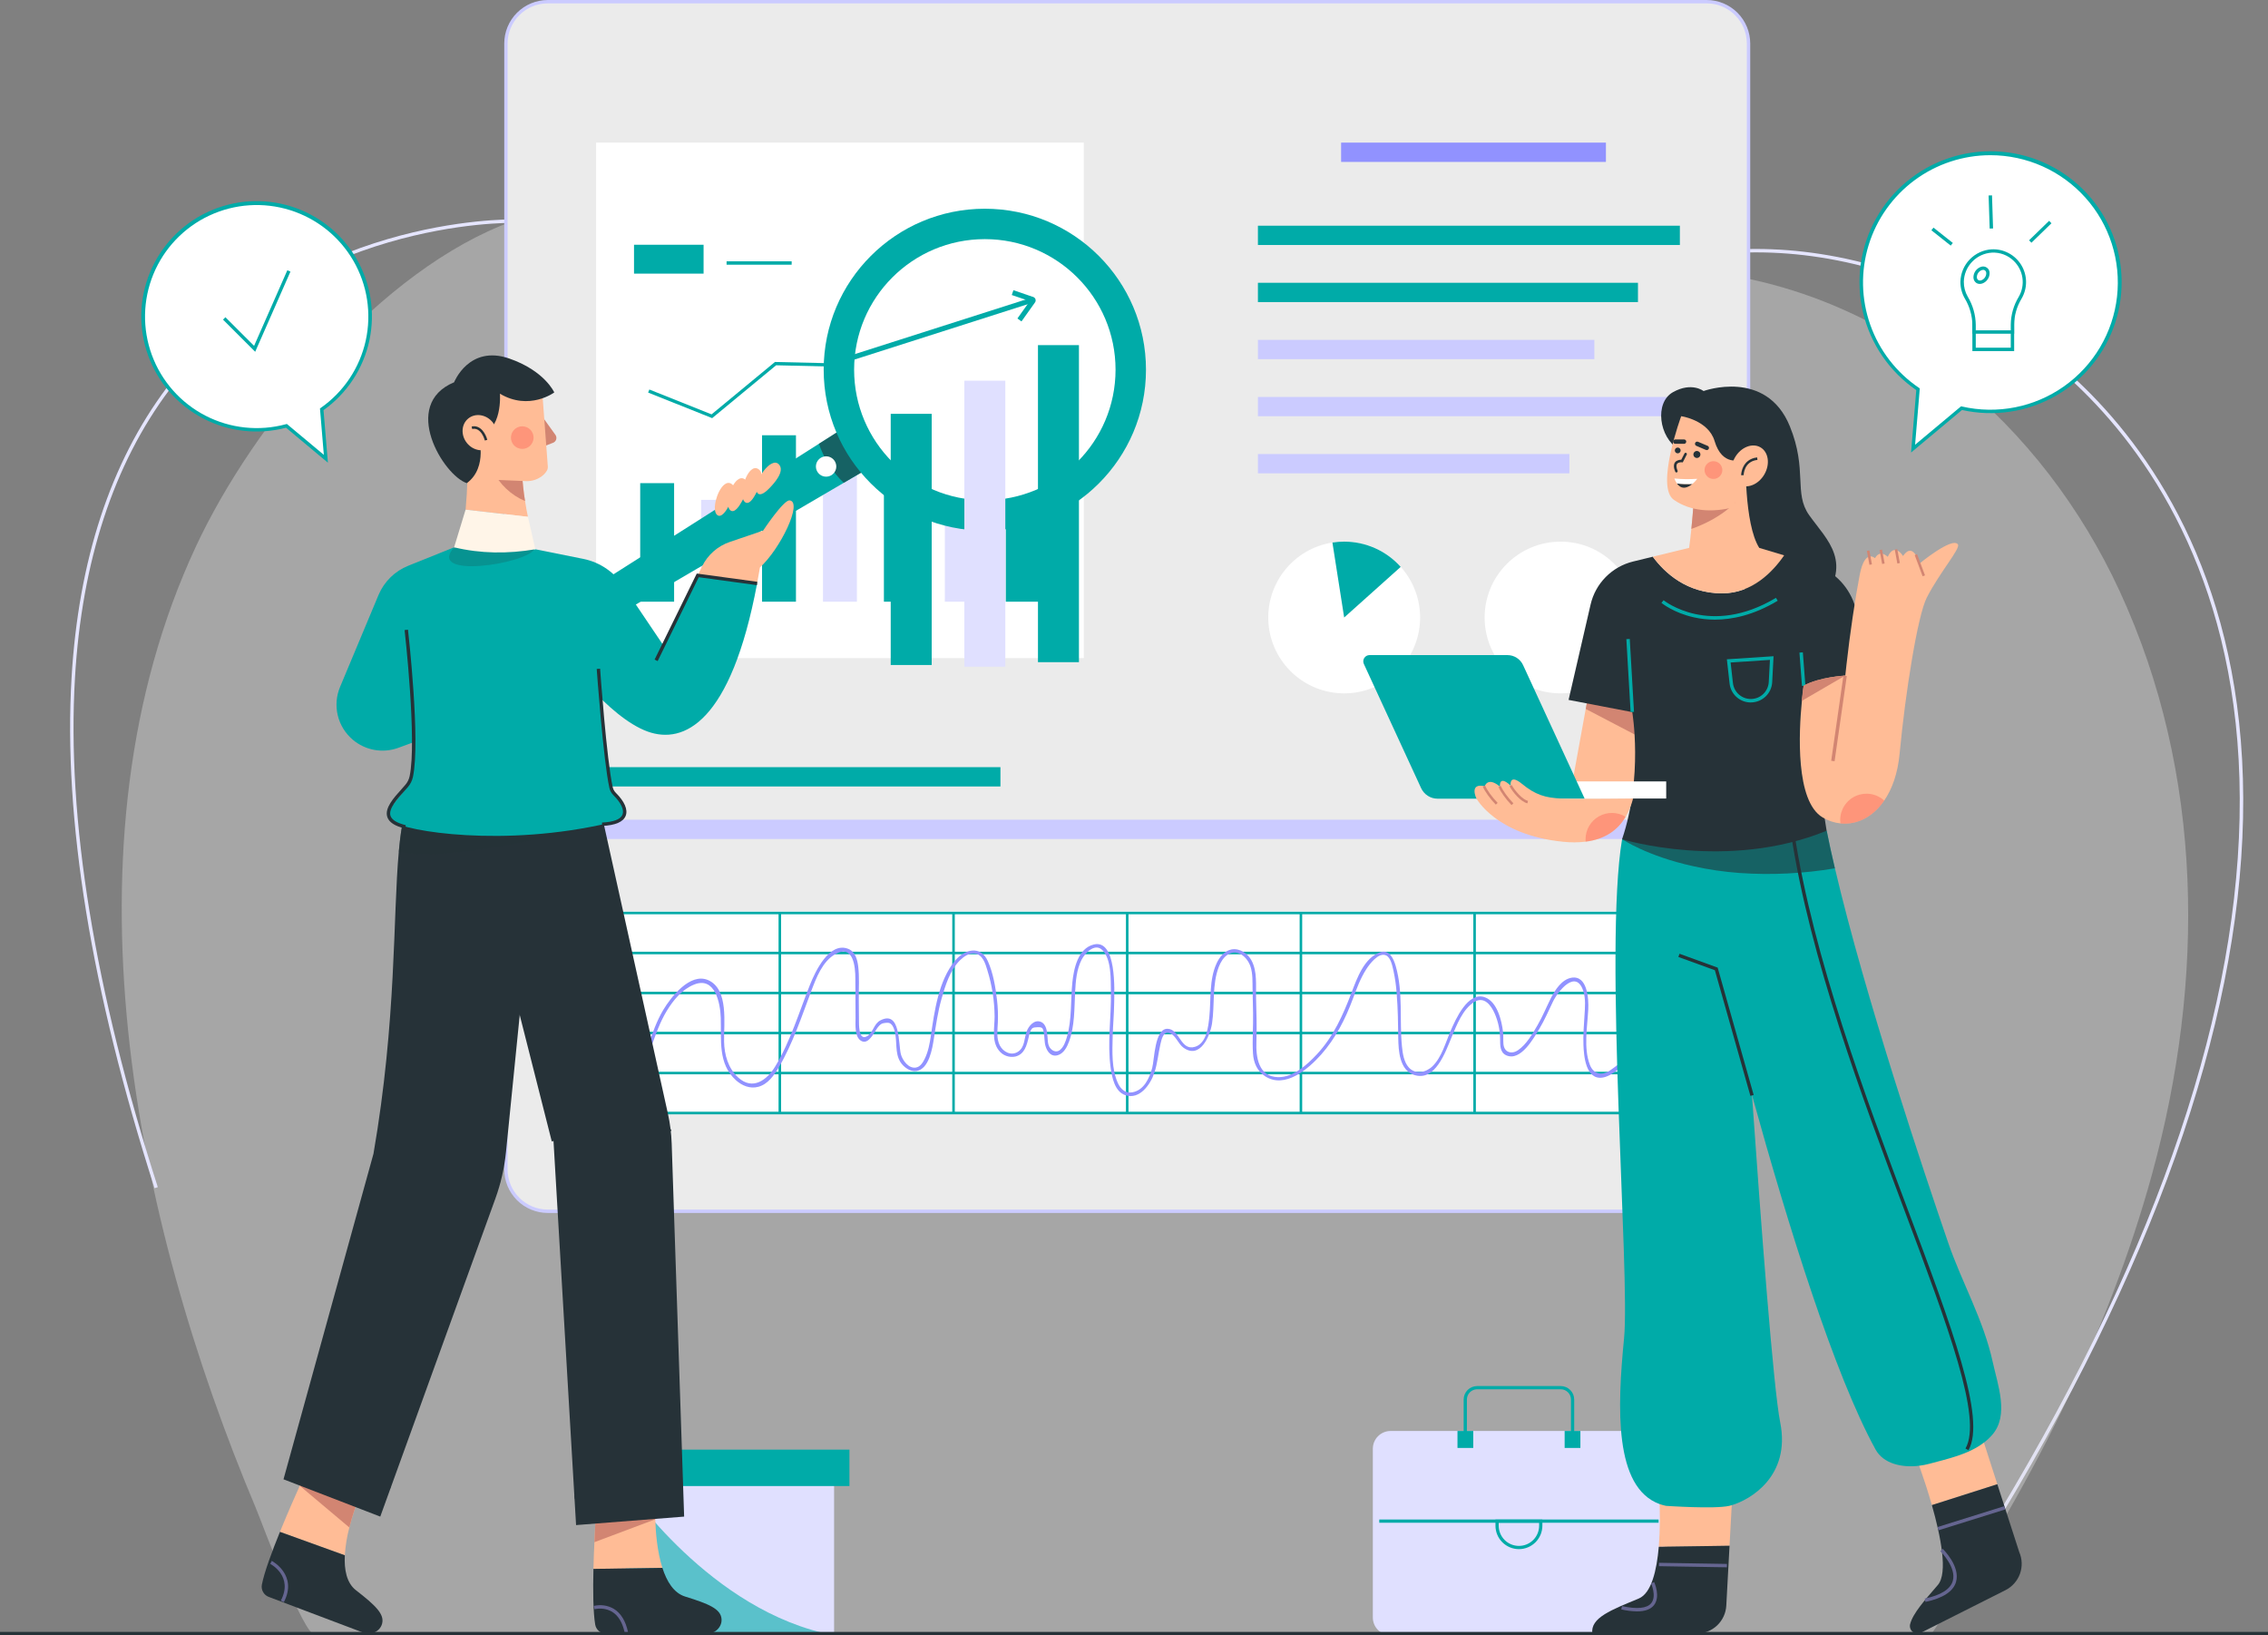 <svg width="344" height="248" viewBox="0 0 344 248" fill="none" xmlns="http://www.w3.org/2000/svg">
<rect x="0" y="0" width="344" height="248" fill="#808080" stroke="none"/>
<g clip-path="url(#clip0_165_1636)">
<path d="M301.476 233.219L301.039 232.952C325.992 192.426 338.996 155.809 339.688 124.115C340.405 91.341 327.679 71.302 316.879 60.262C306.506 49.659 292.927 42.284 278.642 39.485C265.253 36.87 252.141 38.53 242.68 44.041L242.421 43.597C251.989 38.024 265.228 36.339 278.739 38.979C293.127 41.789 306.802 49.215 317.258 59.891C328.128 71 340.935 91.16 340.214 124.115C339.509 155.908 326.478 192.612 301.476 233.219Z" fill="#E5E5FF"/>
<path opacity="0.4" d="M321.479 89.603C309.826 64.39 287.188 44.683 259.03 41.26C236.563 38.526 213.97 38.162 191.406 36.786C167.594 35.346 144.278 30.923 120.752 27.055C105.641 24.57 92.406 28.247 77.76 33.544C57.755 40.791 38.417 64.195 29.697 82.915C8.686 128.022 20.288 184.757 38.808 228.712C39.716 230.866 45.972 248 47.847 248H292.822C307.602 226.355 319.714 202.537 326.439 177.967C334.43 148.76 334.345 117.438 321.479 89.603Z" fill="#E0E0E0"/>
<path d="M23.444 180.193C13.824 150.235 9.589 124.191 10.856 102.774C11.908 84.962 16.765 70.169 25.287 58.803C44.819 32.772 77.439 33.278 77.767 33.286L77.754 33.801C77.437 33.801 45.062 33.288 25.697 59.116C17.235 70.399 12.415 85.102 11.369 102.811C10.108 124.162 14.335 150.144 23.934 180.036L23.444 180.193Z" fill="#E5E5FF"/>
<path d="M258.865 0.257H83.075C79.571 0.257 76.731 3.094 76.731 6.593V177.358C76.731 180.857 79.571 183.694 83.075 183.694H258.865C262.369 183.694 265.21 180.857 265.21 177.358V6.593C265.21 3.094 262.369 0.257 258.865 0.257Z" fill="#EBEBEB"/>
<path d="M258.863 183.951H83.075C81.326 183.946 79.651 183.25 78.416 182.014C77.18 180.778 76.486 179.104 76.483 177.358V6.595C76.485 4.849 77.18 3.174 78.415 1.938C79.651 0.702 81.326 0.005 83.075 0H258.863C260.614 0.002 262.293 0.697 263.531 1.933C264.769 3.17 265.465 4.847 265.467 6.595V177.358C265.465 179.106 264.768 180.782 263.53 182.018C262.292 183.254 260.614 183.949 258.863 183.951V183.951ZM83.075 0.514C81.461 0.516 79.914 1.158 78.773 2.298C77.632 3.438 76.99 4.983 76.988 6.595V177.358C76.99 178.97 77.632 180.514 78.773 181.654C79.914 182.793 81.461 183.435 83.075 183.437H258.863C260.477 183.435 262.025 182.794 263.166 181.655C264.308 180.515 264.95 178.97 264.952 177.358V6.595C264.951 4.983 264.308 3.437 263.167 2.297C262.025 1.157 260.478 0.516 258.863 0.514H83.075Z" fill="#CBCBFF"/>
<path d="M243.581 21.629H203.413V24.556H243.581V21.629Z" fill="#9192FF"/>
<path d="M254.795 34.229H190.796V37.156H254.795V34.229Z" fill="#00ABA8"/>
<path d="M248.438 42.885H190.796V45.812H248.438V42.885Z" fill="#00ABA8"/>
<path d="M241.82 51.544H190.796V54.471H241.82V51.544Z" fill="#CBCBFF"/>
<path d="M254.795 60.2H190.796V63.127H254.795V60.2Z" fill="#CBCBFF"/>
<path d="M238.038 68.856H190.796V71.784H238.038V68.856Z" fill="#CBCBFF"/>
<path d="M151.741 116.343H90.317V119.271H151.741V116.343Z" fill="#00ABA8"/>
<path d="M249.311 124.315H90.493V127.242H249.311V124.315Z" fill="#CBCBFF"/>
<path d="M164.383 21.629H90.415V99.806H164.383V21.629Z" fill="white"/>
<path d="M102.246 73.271H97.103V91.25H102.246V73.271Z" fill="#00ABA8"/>
<path d="M111.487 75.805H106.343V91.25H111.487V75.805Z" fill="#E0E0FF"/>
<path d="M120.728 66.009H115.584V91.248H120.728V66.009Z" fill="#00ABA8"/>
<path d="M129.97 67.818H124.827V91.25H129.97V67.818Z" fill="#E0E0FF"/>
<path d="M139.211 59.729H134.067V91.25H139.211V59.729Z" fill="#00ABA8"/>
<path d="M148.452 55.36H143.308V91.251H148.452V55.36Z" fill="#E0E0FF"/>
<path d="M157.694 51.463H152.551V91.25H157.694V51.463Z" fill="#00ABA8"/>
<path d="M108.016 63.413L98.306 59.533L98.491 59.071L107.927 62.839L117.543 54.893L126.512 55.102L153.548 38.429L153.809 38.853L126.648 55.604L117.718 55.397L108.016 63.413Z" fill="#00ABA8"/>
<path d="M106.716 37.117H96.165V41.497H106.716V37.117Z" fill="#00ABA8"/>
<path d="M120.075 39.629H110.204V40.143H120.075V39.629Z" fill="#00ABA8"/>
<path d="M236.701 105.15C243.063 105.15 248.22 100 248.22 93.647C248.22 87.294 243.063 82.143 236.701 82.143C230.339 82.143 225.182 87.294 225.182 93.647C225.182 100 230.339 105.15 236.701 105.15Z" fill="white"/>
<path d="M203.877 105.152C200.977 105.15 198.185 104.056 196.057 102.088C193.93 100.121 192.623 97.424 192.398 94.537C192.173 91.65 193.047 88.784 194.844 86.512C196.641 84.24 199.231 82.727 202.095 82.277C202.685 82.187 203.28 82.141 203.877 82.141C206.932 82.141 209.863 83.353 212.023 85.511C214.184 87.669 215.398 90.595 215.398 93.647C215.398 96.698 214.184 99.625 212.023 101.783C209.863 103.94 206.932 105.152 203.877 105.152V105.152Z" fill="white"/>
<path d="M203.877 93.649L202.095 82.277C202.684 82.187 203.28 82.141 203.877 82.141C205.495 82.139 207.096 82.48 208.574 83.14C210.051 83.8 211.372 84.765 212.45 85.972L203.877 93.649Z" fill="#00ABA8"/>
<path d="M249.74 138.196H91.669V168.539H249.74V138.196Z" fill="white"/>
<path d="M250.199 168.994H91.745V138.264H250.199V168.994ZM92.132 168.607H249.812V138.651H92.132V168.607Z" fill="#00ABA8"/>
<path d="M250.005 162.538H91.939V162.925H250.005V162.538Z" fill="#00ABA8"/>
<path d="M250.005 156.47H91.939V156.857H250.005V156.47Z" fill="#00ABA8"/>
<path d="M250.005 150.401H91.939V150.788H250.005V150.401Z" fill="#00ABA8"/>
<path d="M250.005 144.333H91.939V144.72H250.005V144.333Z" fill="#00ABA8"/>
<path d="M223.853 138.458H223.468V168.8H223.853V138.458Z" fill="#00ABA8"/>
<path d="M197.51 138.458H197.125V168.8H197.51V138.458Z" fill="#00ABA8"/>
<path d="M171.164 138.458H170.778V168.8H171.164V138.458Z" fill="#00ABA8"/>
<path d="M144.82 138.458H144.435V168.8H144.82V138.458Z" fill="#00ABA8"/>
<path d="M118.474 138.458H118.089V168.8H118.474V138.458Z" fill="#00ABA8"/>
<path d="M96.279 163.995C98.578 160.798 99.074 156.682 101.128 153.314C102.129 151.668 103.453 150.043 105.289 149.309C108.451 148.044 109.258 152.119 109.324 154.382C109.423 157.71 108.871 161.323 111.625 163.824C112.544 164.647 113.759 165.153 115.001 164.824C116.488 164.429 117.413 163.069 118.151 161.818C120.258 158.239 121.597 154.137 123.061 150.265C123.801 148.311 124.74 145.806 126.678 144.711C129.439 143.148 129.741 146.604 129.735 148.414C129.735 150.412 129.75 152.407 129.766 154.402C129.766 155.361 129.577 157.363 130.706 157.9C131.371 158.214 131.896 157.614 132.269 157.13C132.592 156.719 132.819 156.219 133.142 155.801C133.466 155.384 133.717 155.172 134.267 155.126C134.772 155.085 135.013 155.079 135.355 155.538C135.529 155.822 135.652 156.136 135.715 156.464C136.111 157.961 135.705 159.658 136.554 161.041C137.025 161.81 138.043 162.577 138.999 162.427C140.929 162.123 141.419 158.984 141.65 157.474C141.961 155.454 142.249 153.446 142.807 151.475C143.366 149.504 144.095 147.118 145.607 145.633C146.181 145.069 146.974 144.505 147.825 144.604C149.061 144.744 149.459 146.145 149.761 147.149C150.469 149.421 150.838 151.784 150.857 154.164C150.857 155.809 150.379 157.852 151.475 159.27C151.76 159.656 152.151 159.952 152.6 160.122C153.05 160.293 153.539 160.33 154.009 160.23C155.401 159.885 155.737 158.533 156.021 157.311C156.066 157.064 156.129 156.82 156.211 156.583C156.483 155.892 156.59 155.812 157.336 155.781C158.16 155.748 158.188 155.939 158.32 156.618C158.452 157.297 158.384 157.994 158.59 158.675C158.852 159.531 159.453 160.321 160.444 160.022C161.359 159.751 161.849 158.774 162.152 157.947C163.021 155.573 162.941 152.944 163.07 150.459C163.155 148.813 163.289 147.044 164.049 145.548C164.545 144.577 166.008 143.004 167.139 144.028C168.609 145.363 168.465 148.616 168.5 150.405C168.572 154.258 167.923 158.128 168.463 161.966C168.669 163.406 169.081 165.546 170.669 166.081C172.879 166.834 174.507 164.435 175.094 162.674C175.561 161.277 175.669 159.815 176 158.387C176.175 157.638 176.441 156.268 177.467 156.696C178.351 157.064 178.715 158.313 179.494 158.879C182.003 160.701 183.539 157.145 183.836 155.219C184.267 152.405 183.822 149.305 184.866 146.614C185.134 145.933 185.552 145.211 186.178 144.8C187.711 143.79 189.223 145.186 189.68 146.612C190.03 147.692 189.964 148.908 189.985 150.031C190.007 151.249 190.04 152.467 190.063 153.686C190.1 155.7 189.919 157.756 190.049 159.761C190.137 161.156 190.667 162.425 191.874 163.213C194.902 165.188 198.443 162.106 200.375 159.942C202.571 157.474 204.048 154.563 205.185 151.508C205.759 149.959 206.334 148.375 207.232 146.982C207.724 146.215 209.096 144.374 210.221 144.884C210.954 145.213 211.197 146.53 211.356 147.219C211.604 148.375 211.767 149.548 211.844 150.728C212.028 152.964 212.05 155.207 212.081 157.451C212.116 159.35 212.277 162.213 214.39 162.983C217.686 164.182 219.264 159.463 220.178 157.282C220.934 155.476 221.857 153.028 223.616 151.954C225.114 151.041 226.156 152.448 226.706 153.701C227.236 154.915 227.516 156.223 227.53 157.548C227.543 158.461 227.47 159.605 228.474 160.049C230.663 161.014 232.657 157.396 233.51 155.97C234.285 154.67 234.874 153.308 235.525 151.944C236.349 150.231 239.026 146.956 240.13 150.239C240.542 151.473 240.404 152.814 240.322 154.096C240.227 155.536 240.116 157.003 240.17 158.459C240.223 160.142 240.528 163.808 243.068 163.421C244.609 163.184 246.195 161.491 247.348 160.541C249.035 159.127 250.638 157.616 252.148 156.015C252.374 155.774 252.012 155.41 251.783 155.651C250.274 157.253 248.671 158.764 246.984 160.177C246.087 160.95 245.152 161.676 244.18 162.353C242.907 163.209 241.663 162.822 241.154 161.51C240.157 158.938 240.765 155.75 240.899 153.076C240.979 151.485 240.777 147.84 238.336 148.282C236.874 148.548 235.864 150.134 235.247 151.339C234.554 152.718 233.986 154.135 233.207 155.472C232.429 156.809 231.541 158.373 230.253 159.263C229.281 159.934 228.142 159.617 228.033 158.313C227.983 157.718 228.047 157.126 227.977 156.527C227.771 154.801 227.116 151.948 225.244 151.251C222.646 150.28 220.755 154.645 220.016 156.353C219.26 158.103 218.673 160.343 217.274 161.701C216.287 162.664 214.687 162.997 213.677 161.884C212.94 161.061 212.755 159.788 212.648 158.741C212.236 154.676 212.854 150.475 211.692 146.491C211.356 145.341 210.72 143.921 209.294 144.434C206.907 145.277 205.819 148.375 205.005 150.51C203.706 153.923 202.264 157.19 199.73 159.901C198.268 161.467 196.148 163.398 193.861 163.355C190.858 163.295 190.483 160.302 190.566 158.006C190.65 155.764 190.566 153.514 190.512 151.271C190.473 149.463 190.718 147.309 189.822 145.655C189.253 144.604 188.046 143.765 186.802 143.985C185.743 144.172 184.948 145.166 184.536 146.081C183.387 148.55 183.692 151.512 183.432 154.145C183.284 155.651 183.02 158.231 181.253 158.755C179.034 159.414 178.964 156.081 177.098 156.021C175.121 155.953 175.104 160.697 174.762 161.946C174.35 163.487 173.526 165.324 171.78 165.649C170.694 165.854 169.971 165.171 169.549 164.24C168.589 162.119 168.706 159.444 168.766 157.171C168.811 155.474 168.972 153.783 168.993 152.084C169.025 150.255 169.39 142.393 165.903 143.238C163.484 143.82 162.864 146.941 162.65 148.998C162.364 151.751 162.605 154.571 161.826 157.262C161.62 157.959 161.35 158.768 160.765 159.243C160.18 159.718 159.426 159.315 159.117 158.677C158.911 158.243 158.924 157.7 158.883 157.237C158.815 156.453 158.716 155.289 157.853 154.96C156.843 154.581 156.015 155.612 155.712 156.439C155.335 157.468 155.459 158.813 154.415 159.494C153.37 160.175 152.149 159.533 151.636 158.523C151.109 157.472 151.298 156.19 151.35 155.059C151.398 153.91 151.355 152.76 151.22 151.619C150.995 149.683 150.633 147.56 149.836 145.767C148.738 143.298 146.286 143.952 144.828 145.727C142.356 148.743 141.738 153.329 141.194 157.042C141.021 158.235 140.795 159.473 140.261 160.566C139.987 161.125 139.594 161.785 138.926 161.899C137.81 162.088 136.889 160.804 136.644 159.891C136.247 158.408 136.621 153.143 133.528 154.748C132.568 155.25 132.475 156.447 131.655 157.05C130.376 157.99 130.296 155.91 130.287 155.104C130.273 153.896 130.267 152.687 130.256 151.479C130.242 149.856 130.366 148.171 130.168 146.556C130.042 145.528 129.727 144.327 128.662 143.901C125.778 142.751 123.626 147.398 122.853 149.348C121.205 153.481 119.897 157.897 117.588 161.72C116.321 163.818 114.161 165.392 111.989 163.427C110.436 162.022 109.866 159.961 109.825 157.939C109.773 155.314 110.56 150.004 107.408 148.64C104.66 147.451 101.75 151.234 100.588 153.18C98.604 156.505 98.089 160.566 95.836 163.703C95.642 163.972 96.087 164.229 96.279 163.962V163.995Z" fill="#9192FF"/>
<path d="M249.841 217.013H210.928C209.435 217.013 208.225 218.222 208.225 219.712V245.299C208.225 246.79 209.435 247.998 210.928 247.998H249.841C251.333 247.998 252.543 246.79 252.543 245.299V219.712C252.543 218.222 251.333 217.013 249.841 217.013Z" fill="#E0E0FF"/>
<path d="M251.565 230.44H209.202V230.93H251.565V230.44Z" fill="#00ABA8"/>
<path d="M230.383 234.933C229.44 234.932 228.536 234.557 227.869 233.891C227.202 233.225 226.827 232.322 226.826 231.38V230.44H233.94V231.38C233.939 232.322 233.564 233.225 232.897 233.891C232.23 234.557 231.326 234.932 230.383 234.933V234.933ZM227.316 230.93V231.38C227.316 232.193 227.639 232.972 228.214 233.546C228.789 234.121 229.57 234.443 230.383 234.443C231.197 234.443 231.977 234.121 232.552 233.546C233.127 232.972 233.45 232.193 233.45 231.38V230.93H227.316Z" fill="#00ABA8"/>
<path d="M238.767 218.597H238.277V212.243C238.276 211.831 238.112 211.436 237.82 211.145C237.529 210.854 237.134 210.69 236.721 210.69H224.047C223.635 210.69 223.239 210.854 222.948 211.145C222.656 211.436 222.492 211.831 222.492 212.243V218.597H222.001V212.243C222.002 211.701 222.218 211.182 222.601 210.799C222.985 210.416 223.505 210.201 224.047 210.2H236.721C237.264 210.201 237.784 210.416 238.167 210.799C238.551 211.182 238.766 211.701 238.767 212.243V218.597Z" fill="#00ABA8"/>
<path d="M223.456 217.013H221.064V219.587H223.456V217.013Z" fill="#00ABA8"/>
<path d="M239.708 217.013H237.317V219.587H239.708V217.013Z" fill="#00ABA8"/>
<path d="M126.512 221.704H94.923V248H126.512V221.704Z" fill="#E0E0FF"/>
<path d="M128.839 219.842H92.598V225.365H128.839V219.842Z" fill="#00ABA8"/>
<path opacity="0.6" d="M126.514 248H94.923V225.283C94.923 225.283 107.717 244.486 126.514 248Z" fill="#00ABA8"/>
<path d="M301.909 23.279C297.718 23.279 293.637 24.621 290.267 27.108C286.897 29.596 284.414 33.098 283.185 37.099C281.955 41.1 282.043 45.389 283.436 49.337C284.828 53.284 287.452 56.682 290.921 59.029L290.169 68.04L297.521 61.897C300.209 62.513 302.996 62.556 305.701 62.021C308.406 61.487 310.968 60.389 313.219 58.797C315.469 57.206 317.358 55.158 318.761 52.787C320.164 50.417 321.05 47.777 321.361 45.041C321.672 42.304 321.4 39.533 320.565 36.909C319.729 34.285 318.348 31.866 316.512 29.812C314.675 27.758 312.425 26.114 309.909 24.988C307.392 23.862 304.666 23.279 301.909 23.279V23.279Z" fill="white"/>
<path d="M289.86 68.632L290.651 59.157C286.578 56.359 283.695 52.145 282.565 47.338C281.434 42.532 282.138 37.477 284.538 33.16C286.938 28.843 290.862 25.575 295.545 23.991C300.228 22.408 305.334 22.625 309.866 24.598C314.398 26.571 318.031 30.16 320.057 34.664C322.082 39.168 322.355 44.264 320.821 48.958C319.287 53.652 316.058 57.607 311.762 60.051C307.466 62.495 302.412 63.253 297.587 62.177L289.86 68.632ZM301.909 23.536C297.772 23.534 293.745 24.858 290.418 27.313C287.091 29.768 284.64 33.223 283.426 37.172C282.212 41.121 282.298 45.355 283.673 49.251C285.047 53.148 287.637 56.501 291.061 58.818L291.185 58.902L290.472 67.447L297.447 61.617L297.571 61.646C300.223 62.255 302.974 62.296 305.644 61.769C308.314 61.242 310.842 60.158 313.063 58.587C315.285 57.017 317.149 54.995 318.533 52.656C319.918 50.316 320.792 47.71 321.099 45.01C321.405 42.309 321.137 39.574 320.312 36.984C319.487 34.394 318.123 32.007 316.31 29.98C314.498 27.953 312.277 26.331 309.793 25.22C307.309 24.11 304.618 23.536 301.896 23.536H301.909Z" fill="#00ABA8"/>
<path d="M305.241 46.952H299.418V52.988H305.241V46.952Z" fill="white"/>
<path d="M305.499 53.245H299.161V46.695H305.499V53.245ZM299.676 52.731H304.984V47.209H299.676V52.731Z" fill="#00ABA8"/>
<path d="M307.054 42.782C307.055 42.058 306.89 41.344 306.57 40.694C306.251 40.044 305.786 39.477 305.211 39.035C304.637 38.594 303.968 38.29 303.257 38.148C302.547 38.005 301.813 38.028 301.112 38.215C300.412 38.401 299.764 38.746 299.218 39.223C298.672 39.699 298.244 40.295 297.966 40.963C297.687 41.632 297.567 42.355 297.613 43.078C297.66 43.8 297.872 44.502 298.234 45.13C298.987 46.385 299.395 47.817 299.418 49.281V50.355H305.242V49.229C305.264 47.785 305.67 46.372 306.418 45.136C306.835 44.422 307.055 43.609 307.054 42.782V42.782Z" fill="white"/>
<path d="M305.499 50.612H299.161V49.281C299.14 47.861 298.743 46.473 298.009 45.257C297.566 44.486 297.337 43.61 297.348 42.721C297.378 41.458 297.881 40.253 298.759 39.344C299.636 38.435 300.824 37.888 302.086 37.812C302.98 37.769 303.869 37.968 304.66 38.387C305.45 38.806 306.113 39.43 306.579 40.194C307.044 40.958 307.294 41.832 307.304 42.726C307.313 43.62 307.081 44.5 306.632 45.273C305.905 46.47 305.511 47.838 305.491 49.237L305.499 50.612ZM299.676 50.097H304.984V49.229C305.003 47.739 305.421 46.282 306.195 45.008C306.697 44.142 306.894 43.133 306.752 42.142C306.61 41.151 306.139 40.237 305.415 39.546C304.979 39.126 304.462 38.799 303.895 38.587C303.328 38.374 302.723 38.281 302.119 38.312C300.986 38.381 299.921 38.871 299.133 39.686C298.345 40.501 297.892 41.582 297.863 42.714C297.853 43.511 298.058 44.297 298.456 44.987C299.235 46.281 299.656 47.759 299.676 49.268V50.097Z" fill="#00ABA8"/>
<path d="M301.252 42.235C300.887 42.756 300.273 42.955 299.882 42.681C299.49 42.408 299.47 41.762 299.836 41.242C300.203 40.721 300.815 40.522 301.206 40.795C301.598 41.069 301.618 41.706 301.252 42.235Z" fill="white"/>
<path d="M300.285 43.058C300.088 43.06 299.895 43 299.733 42.887C299.605 42.792 299.5 42.668 299.429 42.525C299.357 42.382 299.32 42.224 299.321 42.064C299.322 41.718 299.429 41.38 299.628 41.096C299.827 40.812 300.109 40.596 300.436 40.478C300.586 40.419 300.749 40.398 300.909 40.417C301.07 40.436 301.223 40.494 301.355 40.587C301.488 40.679 301.595 40.803 301.668 40.947C301.741 41.091 301.777 41.251 301.773 41.412C301.777 41.759 301.669 42.098 301.466 42.379V42.379C301.27 42.666 300.987 42.882 300.658 42.996C300.538 43.036 300.412 43.057 300.285 43.058V43.058ZM300.8 40.925C300.73 40.926 300.661 40.938 300.594 40.96C300.372 41.041 300.181 41.19 300.048 41.385C299.911 41.577 299.839 41.806 299.842 42.042C299.841 42.124 299.859 42.205 299.894 42.279C299.93 42.353 299.983 42.418 300.048 42.468C300.117 42.51 300.196 42.536 300.277 42.543C300.357 42.55 300.439 42.537 300.514 42.507C300.737 42.427 300.928 42.279 301.06 42.083C301.196 41.891 301.268 41.661 301.266 41.426C301.267 41.344 301.25 41.263 301.214 41.189C301.178 41.115 301.125 41.05 301.06 41.001C300.983 40.949 300.893 40.921 300.8 40.922V40.925Z" fill="#00ABA8"/>
<path d="M293.263 34.519L292.943 34.921L295.876 37.247L296.196 36.844L293.263 34.519Z" fill="#00ABA8"/>
<path d="M302.139 29.627L301.624 29.644L301.785 34.663L302.299 34.646L302.139 29.627Z" fill="#00ABA8"/>
<path d="M310.798 33.49L307.759 36.442L308.118 36.811L311.157 33.859L310.798 33.49Z" fill="#00ABA8"/>
<path d="M56.154 47.995C56.154 44.4 55.025 40.896 52.927 37.975C50.829 35.054 47.866 32.863 44.457 31.711C41.047 30.559 37.361 30.503 33.918 31.55C30.475 32.599 27.447 34.698 25.261 37.554C23.075 40.41 21.839 43.878 21.729 47.471C21.619 51.064 22.64 54.601 24.647 57.585C26.654 60.569 29.548 62.85 32.92 64.106C36.293 65.363 39.975 65.532 43.449 64.59L49.422 69.585L48.804 62.084C51.075 60.501 52.93 58.393 54.209 55.94C55.489 53.487 56.156 50.761 56.154 47.995V47.995Z" fill="white"/>
<path d="M49.734 70.167L43.385 64.864C39.164 65.977 34.678 65.473 30.809 63.451C26.94 61.429 23.968 58.035 22.478 53.936C20.987 49.837 21.086 45.33 22.754 41.3C24.422 37.27 27.539 34.009 31.492 32.157C35.445 30.305 39.949 29.997 44.118 31.293C48.288 32.589 51.821 35.396 54.023 39.161C56.226 42.926 56.939 47.378 56.022 51.641C55.105 55.905 52.625 59.672 49.069 62.202L49.734 70.167ZM43.511 64.296L49.118 68.978L48.531 61.944L48.653 61.86C52.124 59.431 54.557 55.79 55.471 51.656C56.385 47.523 55.714 43.197 53.59 39.533C51.466 35.87 48.043 33.135 43.998 31.869C39.954 30.603 35.581 30.898 31.743 32.695C27.905 34.492 24.881 37.662 23.269 41.577C21.657 45.492 21.574 49.868 23.036 53.842C24.498 57.816 27.399 61.097 31.166 63.039C34.932 64.98 39.291 65.441 43.381 64.329L43.511 64.296Z" fill="#00ABA8"/>
<path d="M38.707 53.348L33.825 48.472L34.188 48.108L38.538 52.453L43.581 40.984L44.053 41.19L38.707 53.348Z" fill="#00ABA8"/>
<path d="M132.592 70.525L127.974 73.224L78.875 101.958C77.363 102.842 75.595 102.633 74.893 101.487C74.193 100.341 74.815 98.675 76.294 97.737L124.211 67.299L128.821 64.37L132.592 70.525Z" fill="#00ABA8"/>
<path opacity="0.6" d="M132.593 70.525L127.974 73.224C127.063 72.353 126.27 71.366 125.614 70.29C125.035 69.349 124.565 68.346 124.211 67.299L128.821 64.37L132.593 70.525Z" fill="#263238"/>
<path d="M126.104 72.064C125.843 72.222 125.541 72.3 125.235 72.287C124.93 72.275 124.635 72.172 124.389 71.992C124.142 71.812 123.954 71.563 123.849 71.277C123.744 70.99 123.726 70.679 123.798 70.382C123.87 70.086 124.029 69.817 124.254 69.611C124.478 69.404 124.76 69.269 125.061 69.222C125.363 69.174 125.672 69.218 125.95 69.346C126.227 69.475 126.46 69.682 126.619 69.943C126.725 70.115 126.795 70.308 126.827 70.508C126.858 70.708 126.85 70.913 126.802 71.11C126.754 71.307 126.668 71.493 126.548 71.656C126.428 71.82 126.277 71.958 126.104 72.064Z" fill="white"/>
<path d="M149.374 80.475C162.873 80.475 173.817 69.546 173.817 56.065C173.817 42.584 162.873 31.655 149.374 31.655C135.875 31.655 124.932 42.584 124.932 56.065C124.932 69.546 135.875 80.475 149.374 80.475Z" fill="#00ABA8"/>
<path d="M149.374 75.865C160.324 75.865 169.201 67 169.201 56.065C169.201 45.13 160.324 36.265 149.374 36.265C138.424 36.265 129.548 45.13 129.548 56.065C129.548 67 138.424 75.865 149.374 75.865Z" fill="white"/>
<path d="M141.314 62.759H135.1V100.851H141.314V62.759Z" fill="#00ABA8"/>
<path d="M152.483 57.736H146.268V101.108H152.483V57.736Z" fill="#E0E0FF"/>
<path d="M163.649 52.34H157.435V100.421H163.649V52.34Z" fill="#00ABA8"/>
<path d="M156.71 45.059L128.234 54.156L128.47 54.891L156.945 45.794L156.71 45.059Z" fill="#00ABA8"/>
<path d="M154.934 48.746L154.316 48.297L156.191 45.668L153.461 44.741L153.711 44.01L156.71 45.039C156.793 45.065 156.869 45.111 156.931 45.173C156.992 45.235 157.037 45.311 157.062 45.395C157.089 45.482 157.093 45.575 157.074 45.664C157.055 45.753 157.014 45.836 156.955 45.905L154.934 48.746ZM156.461 45.765H156.485H156.461ZM156.351 45.43C156.35 45.435 156.35 45.441 156.351 45.446V45.43Z" fill="#00ABA8"/>
<path d="M100.467 237.77C97.354 237.817 92.897 237.889 90.011 237.93C90.042 236.536 90.095 235.147 90.157 233.878C90.295 230.71 90.476 228.262 90.476 228.262L99.389 228.2C99.389 228.2 99.348 229.085 99.389 230.411C99.445 232.376 99.678 235.307 100.467 237.77Z" fill="#FFBC96"/>
<path d="M103.919 242.125C102.209 241.596 101.138 239.862 100.468 237.77L90.01 237.93C89.932 241.209 89.961 244.513 90.276 246.365C90.34 246.754 90.541 247.109 90.843 247.364C91.145 247.619 91.528 247.759 91.924 247.757H107.237C108.487 247.757 109.565 246.714 109.435 245.474C109.281 243.991 107.526 243.24 103.919 242.125Z" fill="#263238"/>
<path d="M99.389 230.411L90.157 233.878C90.295 230.71 90.476 228.262 90.476 228.262L99.389 228.2C99.389 228.2 99.348 229.085 99.389 230.411Z" fill="#D28572"/>
<path d="M94.754 247.623C94.427 246.074 93.778 244.996 92.822 244.421C92.021 243.97 91.079 243.837 90.184 244.046L90.041 243.552C91.072 243.297 92.161 243.449 93.082 243.976C94.167 244.628 94.899 245.828 95.257 247.519L94.754 247.623Z" fill="#656590"/>
<path d="M54.685 226.534C53.998 228.196 53.43 229.906 52.986 231.65C52.623 233.029 52.393 234.44 52.3 235.863L42.458 232.314C43.721 229.229 45.07 226.184 45.795 224.59L45.816 224.549C46.131 223.849 46.322 223.438 46.322 223.438L54.685 226.534Z" fill="#FFBC96"/>
<path d="M53.983 241.16C52.572 240.059 52.189 238.052 52.3 235.867L42.462 232.314C41.226 235.355 40.085 238.453 39.723 240.298C39.645 240.684 39.707 241.086 39.898 241.43C40.089 241.775 40.396 242.041 40.765 242.18L55.091 247.595C56.259 248.037 57.637 247.443 57.955 246.237C58.338 244.795 56.964 243.474 53.983 241.16Z" fill="#263238"/>
<path d="M54.686 226.534C53.998 228.196 53.43 229.906 52.986 231.65L45.523 225.371L45.806 224.59L45.826 224.549C46.141 223.849 46.333 223.438 46.333 223.438L54.686 226.534Z" fill="#D28572"/>
<path d="M43.052 242.977L42.596 242.738C44.514 239.066 41.134 237.245 40.99 237.171L41.227 236.715C41.272 236.735 45.21 238.852 43.052 242.977Z" fill="#656590"/>
<path d="M103.767 230L87.376 231.286L83.94 172.826L78.863 153.608L72.22 128.474L71.876 127.164L70.273 121.106L70.036 120.201L73.173 119.917L90.12 118.401L91.15 123.029L101.301 168.868C101.632 170.361 101.825 171.881 101.878 173.408L103.767 230Z" fill="#263238"/>
<path d="M80.166 140.601L78.862 153.608L76.751 174.663C76.51 177.088 75.968 179.473 75.138 181.764L57.677 230L43 224.343L56.647 174.972C60.163 154.647 59.582 139.048 60.488 129.153C60.546 128.536 60.608 127.946 60.674 127.376C61.04 124.346 61.605 121.945 62.569 120.2L70.273 121.106L75.701 121.743L76.879 126.728L77.118 127.734L80.166 140.601Z" fill="#263238"/>
<path opacity="0.6" d="M91.143 123.029L91.321 125C91.321 125 68.32 131.171 60.488 129.153C60.546 128.536 60.608 127.946 60.674 127.376C61.04 124.346 61.605 121.945 62.569 120.201L70.273 121.106L70.036 120.201L73.173 119.917L90.12 118.401L91.143 123.029Z" fill="#263238"/>
<path d="M83.691 173.106L76.001 142.773L69.7 140.759L69.857 140.27L76.43 142.37L76.465 142.508L84.189 172.978L83.691 173.106Z" fill="#263238"/>
<path d="M95.488 174.441L95.309 173.96C99.348 172.446 101.546 171.041 101.567 171.028L101.847 171.458C101.758 171.518 99.587 172.906 95.488 174.441Z" fill="#263238"/>
<path d="M75.804 179.598C73.185 179.307 70.59 178.832 68.038 178.177L68.172 177.681C70.697 178.328 73.265 178.798 75.855 179.088L75.804 179.598Z" fill="#263238"/>
<path d="M44.378 219.874L44.2 220.357L59.135 225.841L59.313 225.359L44.378 219.874Z" fill="#263238"/>
<path d="M103.491 225.632L87.141 226.782L87.177 227.295L103.527 226.145L103.491 225.632Z" fill="#263238"/>
<path d="M68.878 83.001L61.912 85.801C60.909 86.204 59.997 86.8 59.227 87.556C58.456 88.313 57.843 89.214 57.423 90.207L51.577 104.182C51.006 105.546 50.886 107.057 51.232 108.494C51.579 109.932 52.375 111.222 53.505 112.178V112.178C54.444 112.975 55.579 113.51 56.793 113.727C58.006 113.944 59.256 113.835 60.414 113.412L65.358 111.596L68.878 83.001Z" fill="#00ABA8"/>
<path d="M117.053 70.305C115.751 70.946 114.249 73.682 114.82 74.666C115.285 75.472 116.373 74.382 116.731 74.007C117.391 73.32 119.092 71.483 118.153 70.44C117.854 70.107 117.463 70.101 117.053 70.305Z" fill="#FFBC96"/>
<path d="M113.911 71.292C112.832 72.261 112.123 75.299 112.937 76.094C113.604 76.746 114.356 75.402 114.601 74.946C115.05 74.106 116.194 71.88 115.013 71.127C114.62 70.887 114.243 70.988 113.911 71.292Z" fill="#FFBC96"/>
<path d="M111.811 72.819C110.719 73.754 109.957 76.628 110.739 77.359C111.386 77.957 112.161 76.676 112.414 76.24C112.875 75.441 114.062 73.323 112.9 72.639C112.529 72.421 112.155 72.524 111.811 72.819Z" fill="#FFBC96"/>
<path d="M109.816 73.53C108.725 74.466 107.962 77.34 108.745 78.07C109.392 78.667 110.169 77.387 110.42 76.951C110.883 76.153 112.068 74.032 110.906 73.351C110.537 73.133 110.16 73.236 109.816 73.53Z" fill="#FFBC96"/>
<path d="M68.878 83.082L61.626 95.533C61.626 95.533 63.512 116.105 62.141 118.631C60.769 121.157 57.677 123.142 59.566 124.597C61.455 126.051 76.387 128.567 92.524 124.778C96.985 123.515 93.896 121.167 92.866 120.085C91.836 119.003 90.464 91.754 90.464 91.754L81.194 83.32L74.337 81.469L68.878 83.082Z" fill="#00ABA8"/>
<path opacity="0.2" d="M81.044 83.3C79.756 85.55 64.602 87.864 68.878 83.001L73.253 82.08L81.044 83.3Z" fill="#263238"/>
<path d="M100.677 97.959L94.703 89.101C94.017 87.987 93.109 87.027 92.035 86.28C90.962 85.532 89.745 85.013 88.462 84.756L81.201 83.3L85.485 99.372C85.485 99.372 92.18 108.759 98.232 110.943C103.662 112.906 110.863 109.682 114.834 88.486L105.831 87.251L100.677 97.959Z" fill="#00ABA8"/>
<path d="M119.774 75.886C118.863 75.77 115.741 80.473 115.741 80.473L110.692 82.189C109.776 82.5 108.932 82.99 108.209 83.631C107.485 84.272 106.896 85.05 106.477 85.92L105.831 87.26L114.834 88.494C114.983 87.702 115.129 86.893 115.267 86.052C118.357 83.258 121.791 76.143 119.774 75.886Z" fill="#FFBC96"/>
<path d="M82.43 63.424L84.249 65.954C84.32 66.055 84.367 66.172 84.385 66.295C84.404 66.418 84.393 66.543 84.354 66.661C84.315 66.779 84.249 66.886 84.161 66.973C84.073 67.061 83.965 67.127 83.847 67.165L81.899 67.916L80.529 64.864L82.43 63.424Z" fill="#D28572"/>
<path d="M70.623 77.289C70.902 74.201 70.993 71.099 70.897 68.001L79.217 68.603C79.149 69.549 79.134 70.499 79.171 71.446C79.235 72.968 79.389 74.484 79.635 75.986C79.765 76.809 79.913 77.607 80.074 78.379L70.623 77.289Z" fill="#FFBC96"/>
<path d="M79.635 75.987C77.511 75.085 75.781 73.452 74.759 71.385L79.171 71.446C79.235 72.968 79.389 74.484 79.635 75.987V75.987Z" fill="#D28572"/>
<path d="M70.621 77.287L68.878 83.001C72.893 83.966 77.005 84.007 81.194 83.3L80.074 78.377L70.621 77.287Z" fill="#FFF5E8"/>
<path d="M82.224 59.172L83.085 70.671C83.164 71.162 82.861 71.613 82.436 72.01C82.068 72.34 81.638 72.593 81.172 72.756C80.705 72.919 80.211 72.989 79.717 72.96L73.82 72.716L69.616 68.001L72.876 57.972L78.799 57.886L82.224 59.172Z" fill="#FFBC96"/>
<path d="M72.547 66.007C72.547 66.007 74.092 70.829 70.808 73.273C67.267 72.115 60.703 61.379 68.878 57.972C68.878 57.972 71.13 52.251 77.246 54.372C82.642 56.244 84.068 59.515 84.068 59.515C84.068 59.515 80.272 62.344 75.828 59.708C75.828 59.708 76.279 65.429 72.547 66.007Z" fill="#263238"/>
<path d="M74.724 64.041C75.686 65.23 75.591 66.898 74.518 67.768C73.445 68.638 71.787 68.385 70.825 67.19C69.863 65.995 69.96 64.333 71.031 63.463C72.102 62.592 73.764 62.85 74.724 64.041Z" fill="#FFBC96"/>
<path d="M73.538 66.805C73.515 66.721 73.002 64.761 71.62 65.061L71.538 64.683C72.936 64.38 73.703 65.878 73.913 66.711L73.538 66.805Z" fill="#263238"/>
<path opacity="0.4" d="M80.885 66.758C81.103 65.837 80.531 64.914 79.609 64.697C78.687 64.48 77.763 65.05 77.545 65.971C77.327 66.892 77.899 67.815 78.821 68.032C79.743 68.25 80.667 67.68 80.885 66.758Z" fill="#FE5B52"/>
<path d="M61.436 125.648C59.875 125.277 58.991 124.697 58.736 123.879C58.324 122.544 59.7 121.013 60.917 119.664C61.106 119.458 61.292 119.252 61.459 119.046C61.793 118.667 62.024 118.209 62.13 117.715C63.259 112.367 61.389 95.721 61.368 95.554L61.881 95.496C61.959 96.183 63.78 112.394 62.635 117.82C62.51 118.4 62.239 118.938 61.848 119.384C61.679 119.59 61.492 119.795 61.3 120.001C60.229 121.188 58.898 122.663 59.226 123.718C59.432 124.335 60.204 124.821 61.556 125.142L61.436 125.648Z" fill="#263238"/>
<path d="M91.333 125.257L91.31 124.743C93.069 124.665 94.145 124.247 94.421 123.531C94.697 122.815 94.192 121.735 93.028 120.583C92.726 120.281 92.517 119.898 92.429 119.481C91.502 115.325 90.517 101.583 90.507 101.448L91.02 101.411C91.02 101.548 92.013 115.251 92.931 119.369C92.999 119.69 93.159 119.985 93.391 120.217C94.725 121.54 95.263 122.782 94.903 123.714C94.542 124.646 93.339 125.168 91.333 125.257Z" fill="#263238"/>
<path d="M99.75 100.256L99.286 100.03L105.682 86.98L114.869 88.231L114.801 88.741L105.981 87.539L99.75 100.256Z" fill="#263238"/>
<path d="M254.653 68.171C251.606 66.32 250.918 61.058 253.753 59.472C256.587 57.886 258.387 59.301 258.387 59.301C258.387 59.301 267.885 55.841 271.476 64.65C274.178 71.292 272.032 74.764 274.393 78.107C277.083 81.915 281.396 85.349 275.767 92.034L262.635 88.829L259.201 72.681L254.653 68.171Z" fill="#263238"/>
<path d="M300.1 216.269L290.443 220.508C290.443 220.508 291.83 224.09 293.018 228.254L302.947 225.086L300.1 216.269Z" fill="#FFBC96"/>
<path d="M302.946 225.086L293.018 228.254C294.377 233.024 295.475 238.562 293.924 240.368C291.905 242.717 290.146 244.659 289.724 246.293C289.667 246.506 289.673 246.732 289.742 246.942C289.81 247.152 289.937 247.339 290.109 247.478C290.28 247.618 290.489 247.706 290.709 247.73C290.929 247.755 291.151 247.716 291.349 247.617L304.178 241.156C305.202 240.64 305.989 239.752 306.377 238.675C306.765 237.597 306.725 236.412 306.265 235.363L302.946 225.086Z" fill="#263238"/>
<path d="M303.996 228.421L293.866 231.585L294.019 232.076L304.15 228.912L303.996 228.421Z" fill="#656590"/>
<path d="M292.042 242.937L291.935 242.433C294.394 241.913 295.824 241.012 296.188 239.759C296.786 237.692 294.322 235.273 294.297 235.248L294.656 234.88C294.767 234.987 297.364 237.542 296.683 239.903C296.262 241.351 294.701 242.374 292.042 242.937Z" fill="#656590"/>
<path d="M262.806 225.629L251.649 226.657C251.815 229.297 251.797 231.946 251.596 234.583L262.328 234.425L262.806 225.629Z" fill="#FFBC96"/>
<path d="M251.596 234.577C251.293 238.091 250.494 241.617 248.56 242.423C244.44 244.137 241.177 245.336 241.521 247.737H257.359C258.506 247.736 259.609 247.297 260.441 246.51C261.274 245.722 261.773 244.647 261.836 243.503L262.328 234.419L251.596 234.577Z" fill="#263238"/>
<path d="M251.634 237.005L251.625 237.519L261.925 237.69L261.934 237.176L251.634 237.005Z" fill="#656590"/>
<path d="M248.296 244.375C247.491 244.361 246.69 244.259 245.906 244.073L246.02 243.571C248.285 244.075 249.812 243.919 250.452 243.123C251.307 242.063 250.436 240.156 250.428 240.138L250.893 239.926C250.934 240.016 251.905 242.145 250.852 243.452C250.356 244.065 249.499 244.375 248.296 244.375Z" fill="#656590"/>
<path d="M262.659 228.268C262.538 228.308 262.415 228.342 262.291 228.369C260.06 228.883 252.679 228.369 252.679 228.369C252.354 228.299 252.034 228.209 251.721 228.097C244.821 225.587 245.29 213.539 246.327 203C247.278 193.332 243.237 144.026 246.028 127.273L263.494 123.455L263.597 126.392L263.803 132.389L264.173 142.998C264.173 142.998 264.833 153.263 265.735 166.126C267.084 185.412 268.979 210.544 270.009 215.687C271.657 223.88 265.45 227.455 262.659 228.268Z" fill="#00ABA8"/>
<path d="M302.185 217.585C301.806 218.026 301.379 218.424 300.914 218.772C298.565 220.578 295.397 221.241 292.619 221.994C292.12 222.128 291.612 222.226 291.098 222.286C288.509 222.605 285.681 222.012 284.472 219.817C278.269 208.534 271.288 186.136 265.747 166.126C261.698 151.52 258.429 138.169 256.801 131.36C256.084 128.353 255.689 126.629 255.689 126.629L263.603 126.392L277.06 125.981C277.427 127.791 277.843 129.7 278.313 131.679C282.904 151.259 291.953 178.17 295.496 188.473C297.624 194.644 300.852 200.141 302.259 206.6C303.009 210.025 304.753 214.623 302.185 217.585Z" fill="#00ABA8"/>
<path opacity="0.6" d="M278.306 131.683C273.519 132.494 268.652 132.73 263.809 132.389C261.452 132.216 259.112 131.872 256.805 131.36C249.754 129.809 246.038 127.269 246.038 127.269L263.504 123.451L263.607 126.388L277.064 125.977C277.42 127.795 277.836 129.704 278.306 131.683Z" fill="#263238"/>
<path d="M265.492 166.194L260.105 147.139L254.564 145.127L254.741 144.643L260.529 146.746L260.564 146.873L265.988 166.056L265.492 166.194Z" fill="#263238"/>
<path d="M298.563 219.928L298.116 219.671C300.716 215.166 295.504 201.276 288.909 183.692C282.505 166.618 274.533 145.369 271.649 126.411L272.16 126.333C275.044 145.238 282.995 166.461 289.391 183.521C296.036 201.223 301.282 215.211 298.563 219.928Z" fill="#263238"/>
<path d="M249.771 111.077C249.153 115.422 248.216 121.101 248.216 121.101H238.044L240.516 107.508L241.134 104.13C241.134 104.13 249.888 106.187 250.276 106.187C250.424 106.187 250.156 108.376 249.771 111.077Z" fill="#FFBC96"/>
<path d="M249.771 111.077L249.307 112.106L240.522 107.514L241.14 104.136C241.14 104.136 249.894 106.193 250.282 106.193C250.424 106.187 250.156 108.376 249.771 111.077Z" fill="#D28572"/>
<path d="M247.573 107.985C247.573 107.985 249.246 117.757 246.028 127.273C246.028 127.273 261.992 132.157 277.054 125.985L273.577 104.001L274.737 92.816L251.693 93.071L243.838 95.642L247.573 107.985Z" fill="#263238"/>
<path d="M281.248 91.563C280.746 90.132 279.913 88.839 278.816 87.79C277.719 86.742 276.39 85.966 274.936 85.528L270.61 84.223C268.868 86.758 265.757 89.983 261.217 89.983C255.882 89.983 252.535 86.924 250.689 84.429L247.7 85.157C246.127 85.54 244.691 86.353 243.553 87.504C242.415 88.654 241.619 90.098 241.255 91.674L237.916 106.144L247.573 107.996L247.828 96.941L272.934 95.772L273.577 104.001C273.577 104.001 280.83 100.828 285.637 104.087L281.248 91.563Z" fill="#263238"/>
<path d="M292.245 90.629C290.855 93.345 288.985 105.118 288.126 114.286C287.843 117.3 286.982 119.676 285.792 121.408C284.041 123.969 281.561 125.131 279.149 124.874C278.194 124.774 277.274 124.465 276.452 123.969C272.306 121.517 272.835 111.036 273.301 106.319C273.445 104.9 273.577 104.001 273.577 104.001C276.024 102.653 279.886 102.458 279.886 102.458C279.938 101.927 279.999 101.392 280.061 100.843C280.586 96.111 281.384 90.732 282.076 87.159C282.846 83.172 284.391 84.653 284.391 84.653C285.166 83.234 286.323 84.448 286.323 84.448C287.353 82.185 288.641 84.318 288.641 84.318C290.247 82.006 291.129 85.476 291.129 85.476C291.129 85.476 296.118 81.362 296.967 82.559C297.395 83.172 294.219 86.772 292.245 90.629Z" fill="#FFBC96"/>
<path d="M252.722 118.505H231.094V121.099H252.722V118.505Z" fill="white"/>
<path d="M240.355 121.124H218.047C217.521 121.124 217.006 120.974 216.564 120.69C216.121 120.407 215.769 120.003 215.55 119.526L206.862 100.689C206.795 100.545 206.766 100.386 206.777 100.228C206.788 100.07 206.839 99.918 206.924 99.784C207.01 99.651 207.128 99.541 207.267 99.465C207.406 99.389 207.562 99.349 207.721 99.349H228.647C229.144 99.35 229.632 99.492 230.051 99.76C230.47 100.028 230.803 100.41 231.012 100.861L240.355 121.124Z" fill="#00ABA8"/>
<path d="M247.701 121.101C247.451 122.072 247.07 123.005 246.568 123.872C245.373 125.888 243.457 127.273 240.508 127.641C239.377 127.777 238.234 127.783 237.103 127.658C226.879 126.643 223.919 121.058 223.919 121.058C223.919 121.058 222.78 118.688 225.194 119.234C225.194 119.234 225.65 117.728 227.512 119.299C227.512 119.299 227.291 117.434 229.125 119.141C229.125 119.141 228.867 117.242 230.859 118.884C232.851 120.525 234.404 121.003 236.818 121.101C239.233 121.2 247.701 121.101 247.701 121.101Z" fill="#FFBC96"/>
<path d="M247.193 96.9L246.679 96.93L247.323 107.987L247.837 107.957L247.193 96.9Z" fill="#00ABA8"/>
<path d="M260.107 93.972C259.033 93.974 257.961 93.857 256.912 93.622C253.841 92.931 252.074 91.489 252 91.427L252.327 91.03C252.397 91.088 259.355 96.665 269.368 90.666L269.632 91.106C265.961 93.308 262.705 93.972 260.107 93.972Z" fill="#00ABA8"/>
<path d="M273.446 98.932L272.932 98.971L273.318 104.029L273.832 103.99L273.446 98.932Z" fill="#00ABA8"/>
<path d="M265.553 106.531C264.755 106.533 263.985 106.24 263.39 105.708C262.796 105.176 262.419 104.443 262.334 103.651L261.922 99.987L269.004 99.52L268.798 103.461C268.752 104.279 268.398 105.05 267.807 105.618C267.216 106.186 266.431 106.51 265.611 106.525L265.553 106.531ZM262.492 100.468L262.845 103.597C262.923 104.274 263.254 104.897 263.77 105.343C264.286 105.789 264.951 106.026 265.633 106.006C266.316 105.986 266.966 105.711 267.455 105.236C267.944 104.761 268.238 104.119 268.277 103.439L268.456 100.075L262.492 100.468Z" fill="#00ABA8"/>
<path d="M279.602 102.451L277.751 115.372L278.261 115.445L280.111 102.524L279.602 102.451Z" fill="#D28572"/>
<path d="M287.77 83.276L287.391 83.346L287.779 85.459L288.159 85.389L287.77 83.276Z" fill="#D28572"/>
<path d="M285.463 83.344L285.084 83.413L285.473 85.526L285.852 85.457L285.463 83.344Z" fill="#D28572"/>
<path d="M283.538 83.475L283.158 83.544L283.547 85.657L283.926 85.587L283.538 83.475Z" fill="#D28572"/>
<path d="M290.776 84.043L290.413 84.179L291.615 87.393L291.977 87.258L290.776 84.043Z" fill="#D28572"/>
<path d="M279.88 102.456L273.268 106.302C273.412 104.883 273.546 103.982 273.546 103.982C275.991 102.635 279.88 102.456 279.88 102.456Z" fill="#D28572"/>
<path opacity="0.4" d="M285.792 121.408C284.041 123.969 281.561 125.131 279.149 124.874C279.125 124.703 279.113 124.529 279.114 124.356C279.113 123.583 279.338 122.827 279.76 122.179C280.182 121.532 280.783 121.02 281.491 120.708C282.198 120.396 282.982 120.296 283.745 120.42C284.509 120.544 285.22 120.887 285.792 121.408V121.408Z" fill="#FE5B52"/>
<path opacity="0.4" d="M246.567 123.872C245.373 125.888 243.457 127.273 240.507 127.641C240.496 127.519 240.49 127.396 240.491 127.273C240.491 126.564 240.68 125.869 241.038 125.257C241.397 124.646 241.912 124.141 242.531 123.795C243.15 123.448 243.851 123.273 244.56 123.287C245.269 123.3 245.962 123.502 246.567 123.872V123.872Z" fill="#FE5B52"/>
<path d="M231.677 121.826C230.659 121.62 229.386 120.054 228.96 119.23L229.302 119.053C229.743 119.9 230.95 121.289 231.753 121.447L231.677 121.826Z" fill="#D28572"/>
<path d="M229.265 122.093C228.402 121.206 227.617 120.102 227.285 119.345L227.642 119.195C227.944 119.913 228.709 120.968 229.543 121.824L229.265 122.093Z" fill="#D28572"/>
<path d="M226.877 122.027C226.014 121.143 225.219 120.038 224.898 119.281L225.254 119.131C225.557 119.847 226.321 120.904 227.154 121.76L226.877 122.027Z" fill="#D28572"/>
<path d="M270.612 84.221C268.866 86.755 265.755 89.981 261.217 89.981C255.884 89.981 252.537 86.922 250.691 84.427L256.197 83.084C256.331 82.096 256.445 81.135 256.537 80.224C256.609 79.51 256.671 78.827 256.729 78.177C256.822 77.114 256.883 76.151 256.935 75.33C257.001 74.203 257.032 73.349 257.048 72.876C257.048 72.602 257.048 72.465 257.048 72.465L264.773 69.379C264.773 69.379 264.515 79.407 266.833 83.088L270.612 84.221Z" fill="#FFBC96"/>
<path d="M263.193 76.178C263.193 76.178 261.133 78.591 256.538 80.216C256.61 79.502 256.671 78.819 256.729 78.169C256.822 77.106 256.884 76.143 256.935 75.322L263.193 76.178Z" fill="#D28572"/>
<path d="M254.997 63.115C254.997 63.115 251.048 73.829 253.88 75.801C256.399 77.554 259.716 77.772 262.979 76.914L265.123 69.63L263.836 62.514L254.997 63.115Z" fill="#FFBC96"/>
<path d="M264.009 69.714C264.009 69.714 261.219 70.782 260.06 66.886C259.116 63.716 254.997 63.115 254.997 63.115L256.661 61.572L264.6 61.367L267.519 64.923L266.532 69.552L264.009 69.714Z" fill="#263238"/>
<path d="M267.612 71.943C268.512 70.385 268.244 68.547 267.012 67.837C265.781 67.127 264.052 67.814 263.152 69.372C262.251 70.929 262.52 72.767 263.751 73.478C264.983 74.188 266.711 73.501 267.612 71.943Z" fill="#FFBC96"/>
<path d="M264.47 72.064H264.083C264.083 72.039 264.134 69.64 266.518 69.367L266.561 69.749C264.52 69.969 264.47 71.967 264.47 72.064Z" fill="#263238"/>
<path d="M254.469 68.751C254.713 68.751 254.91 68.555 254.91 68.311C254.91 68.068 254.713 67.871 254.469 67.871C254.226 67.871 254.028 68.068 254.028 68.311C254.028 68.555 254.226 68.751 254.469 68.751Z" fill="#263238"/>
<path d="M257.911 68.92C257.912 69.026 257.881 69.129 257.822 69.217C257.764 69.305 257.68 69.374 257.583 69.414C257.485 69.455 257.378 69.465 257.274 69.445C257.17 69.424 257.075 69.374 257 69.299C256.926 69.224 256.875 69.129 256.854 69.026C256.834 68.922 256.845 68.815 256.885 68.717C256.926 68.62 256.995 68.537 257.083 68.478C257.171 68.42 257.274 68.389 257.38 68.389C257.521 68.39 257.655 68.446 257.755 68.546C257.855 68.645 257.911 68.779 257.911 68.92Z" fill="#263238"/>
<path d="M255.425 67.309H254.111C254.022 67.309 253.937 67.274 253.874 67.212C253.812 67.15 253.776 67.065 253.775 66.976V66.976C253.775 66.932 253.784 66.888 253.801 66.848C253.818 66.807 253.843 66.77 253.874 66.739C253.905 66.708 253.942 66.683 253.983 66.666C254.023 66.65 254.067 66.641 254.111 66.641H255.425C255.469 66.641 255.513 66.65 255.554 66.666C255.595 66.683 255.632 66.708 255.663 66.739C255.694 66.77 255.719 66.807 255.736 66.848C255.752 66.888 255.761 66.932 255.761 66.976V66.976C255.761 67.065 255.725 67.15 255.662 67.212C255.599 67.274 255.514 67.309 255.425 67.309V67.309Z" fill="#263238"/>
<path d="M258.734 68.231L257.292 67.614C257.21 67.579 257.145 67.514 257.111 67.432C257.078 67.35 257.078 67.258 257.112 67.176C257.147 67.094 257.213 67.029 257.295 66.996C257.377 66.962 257.469 66.963 257.551 66.997L259.005 67.614C259.087 67.648 259.152 67.714 259.186 67.796C259.219 67.878 259.219 67.97 259.185 68.052V68.052C259.167 68.094 259.142 68.132 259.11 68.163C259.077 68.195 259.039 68.22 258.997 68.237C258.955 68.254 258.91 68.262 258.865 68.261C258.819 68.26 258.775 68.25 258.734 68.231V68.231Z" fill="#263238"/>
<path d="M254.267 71.652C254.229 71.653 254.191 71.641 254.159 71.62C254.127 71.599 254.103 71.568 254.088 71.533C253.831 70.916 253.822 70.428 254.067 70.105C254.313 69.782 254.776 69.721 255.005 69.721L255.495 68.768C255.507 68.746 255.523 68.726 255.542 68.709C255.561 68.693 255.584 68.681 255.608 68.673C255.632 68.666 255.657 68.663 255.682 68.665C255.708 68.667 255.732 68.674 255.755 68.686C255.777 68.697 255.797 68.713 255.813 68.733C255.83 68.752 255.842 68.774 255.849 68.798C255.857 68.822 255.86 68.848 255.858 68.873C255.856 68.898 255.849 68.922 255.837 68.945L255.231 70.124L255.097 70.109C255.097 70.109 254.587 70.058 254.374 70.34C254.222 70.545 254.247 70.903 254.444 71.387C254.454 71.41 254.459 71.435 254.459 71.46C254.459 71.486 254.454 71.511 254.444 71.534C254.435 71.558 254.42 71.579 254.402 71.596C254.384 71.614 254.363 71.628 254.339 71.638C254.317 71.647 254.292 71.652 254.267 71.652V71.652Z" fill="#263238"/>
<path d="M254.358 73.325C255.106 74.378 256.051 73.927 256.698 73.388C255.918 73.433 255.135 73.412 254.358 73.325Z" fill="#263238"/>
<path d="M256.698 73.388C256.963 73.164 257.204 72.913 257.417 72.639C257.417 72.627 257.417 72.615 257.398 72.615C256.262 72.693 255.121 72.677 253.987 72.567C253.984 72.567 253.981 72.568 253.978 72.569C253.975 72.571 253.973 72.573 253.971 72.576C253.97 72.579 253.969 72.582 253.969 72.585C253.97 72.589 253.971 72.592 253.973 72.594C254.072 72.852 254.201 73.097 254.358 73.325C255.135 73.412 255.918 73.433 256.698 73.388V73.388Z" fill="white"/>
<path opacity="0.4" d="M261.234 71.284C261.234 71.55 261.156 71.811 261.008 72.032C260.86 72.254 260.649 72.426 260.403 72.528C260.157 72.631 259.886 72.657 259.624 72.606C259.363 72.554 259.123 72.425 258.934 72.237C258.746 72.049 258.617 71.809 258.565 71.548C258.513 71.287 258.54 71.016 258.642 70.77C258.745 70.524 258.918 70.314 259.14 70.166C259.361 70.019 259.622 69.94 259.889 69.941C260.246 69.941 260.588 70.082 260.84 70.334C261.092 70.586 261.234 70.928 261.234 71.284V71.284Z" fill="#FE5B52"/>
<path d="M344 247.486H0V248H344V247.486Z" fill="#263238"/>
</g>
<defs>
<clipPath id="clip0_165_1636">
<rect width="344" height="248" fill="white"/>
</clipPath>
</defs>
</svg>
